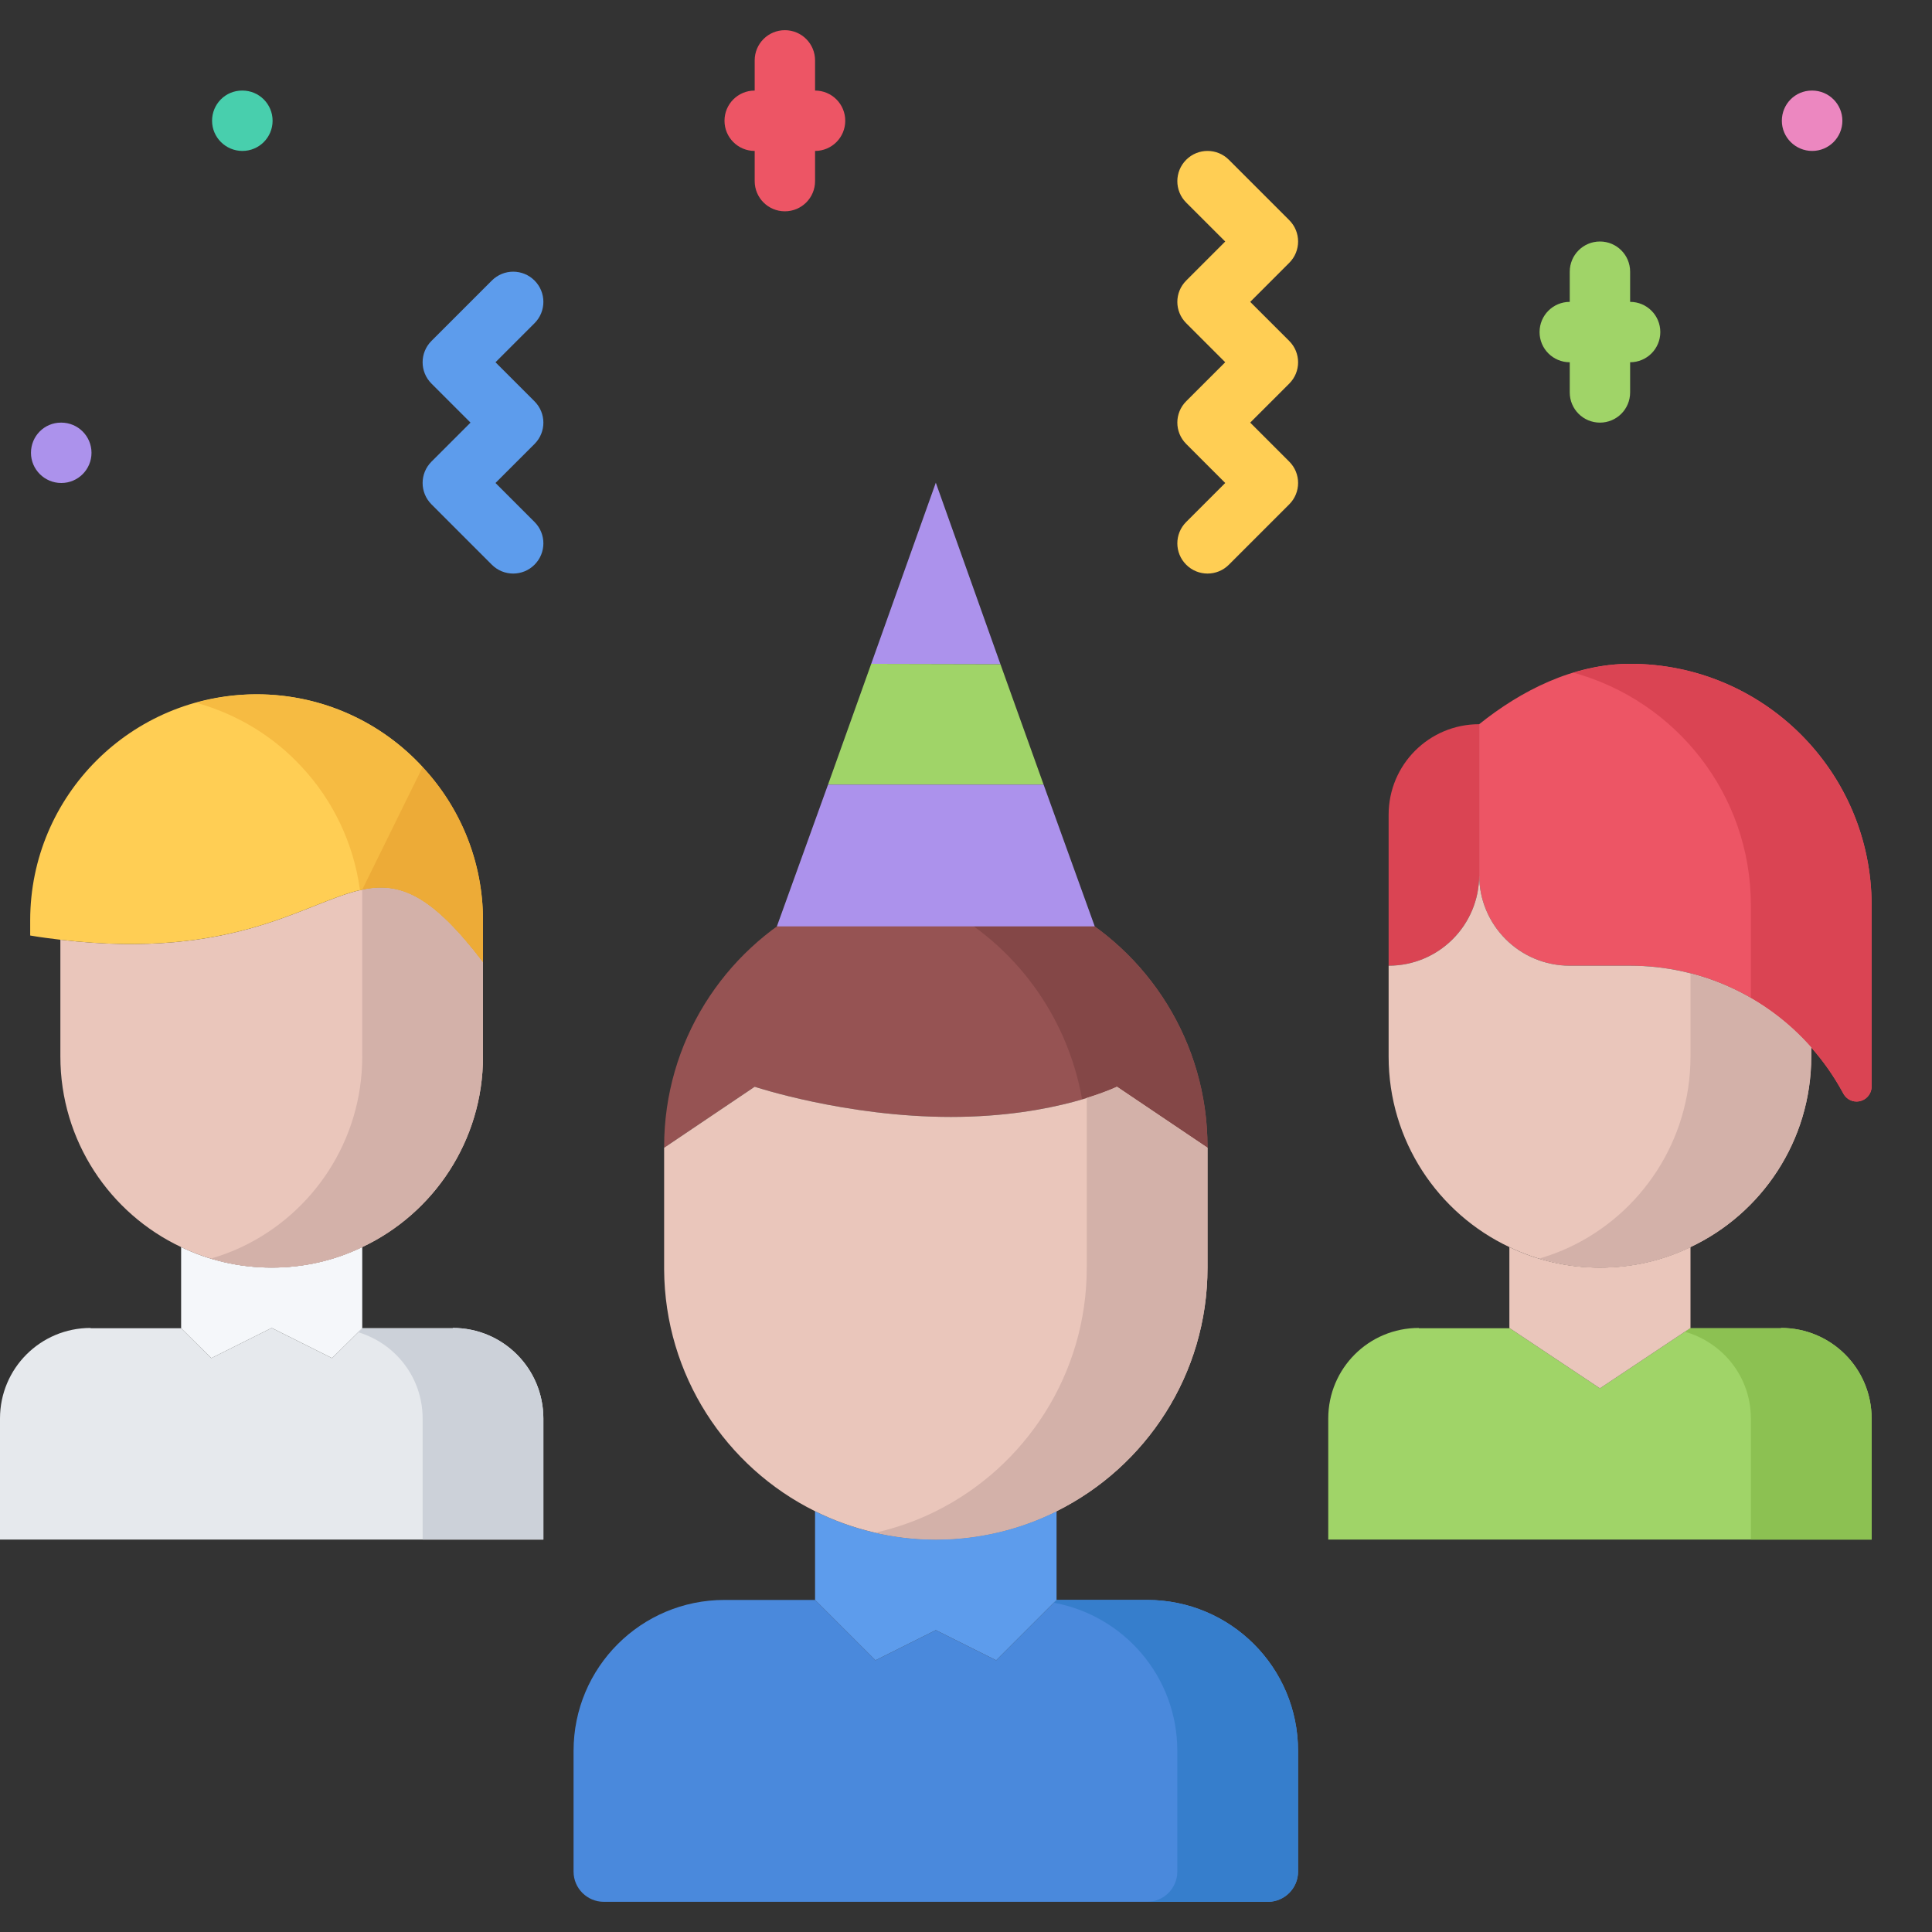 <?xml version="1.0" encoding="utf-8"?>
<!-- Generator: Adobe Illustrator 16.0.0, SVG Export Plug-In . SVG Version: 6.00 Build 0)  -->
<!DOCTYPE svg PUBLIC "-//W3C//DTD SVG 1.1//EN" "http://www.w3.org/Graphics/SVG/1.1/DTD/svg11.dtd">
<svg version="1.1" xmlns="http://www.w3.org/2000/svg" xmlns:xlink="http://www.w3.org/1999/xlink" x="0px" y="0px" width="64px"
	 height="64px" viewBox="0 0 64 64" enable-background="new 0 0 64 64" xml:space="preserve">
<rect x="0" y="0" width="64" height="64" fill="#333333" stroke="none"/>
<g id="_x35_0_document_x2C__optimization_x2C__documentation_x2C__business_x2C__office_x2C__corporation_x2C__job">
</g>
<g id="_x34_9_human_x2C__resource_x2C__conveyor_x2C__business_x2C__office_x2C__corporation_x2C__job">
</g>
<g id="_x34_8_knowledge_x2C__training_x2C__growth_x2C__book_x2C__business_x2C__office_x2C__corporation">
</g>
<g id="_x34_7_skill_x2C__competence_x2C__experience_x2C__business_x2C__office_x2C__corporation_x2C__job">
</g>
<g id="_x34_6_target_x2C__success_x2C__victory_x2C__business_x2C__office_x2C__corporation_x2C__job">
</g>
<g id="_x34_5_inbox_x2C__letter_x2C__email_x2C__business_x2C__office_x2C__corporation_x2C__job">
</g>
<g id="_x34_4_document_x2C__workflow_x2C__sharing_x2C__business_x2C__office_x2C__corporation_x2C__job">
</g>
<g id="_x34_3_budget_x2C__allocation_x2C__money_x2C__business_x2C__office_x2C__corporation_x2C__job">
</g>
<g id="_x34_2_case_x2C__task_x2C__project_x2C__business_x2C__office_x2C__corporation_x2C__job">
</g>
<g id="_x34_1_structure_x2C__structuring_x2C__tasks_x2C__business_x2C__office_x2C__corporation_x2C__job">
</g>
<g id="_x34_0_choice_x2C__dilemma_x2C__question_x2C__business_x2C__office_x2C__corporation_x2C__job">
</g>
<g id="_x33_9_workplace_x2C__table_x2C__laptop_x2C__business_x2C__office_x2C__corporation_x2C__job">
</g>
<g id="_x33_8_bribe_x2C__bag_x2C__money_x2C__business_x2C__office_x2C__corporation_x2C__job">
</g>
<g id="_x33_7_corruption_x2C__forage_x2C__money_x2C__business_x2C__office_x2C__corporation_x2C__job">
</g>
<g id="_x33_6_career_x2C__ladder_x2C__success_x2C__business_x2C__office_x2C__corporation_x2C__job">
</g>
<g id="_x33_5_review_x2C__feedback_x2C__rating_x2C__business_x2C__office_x2C__corporation_x2C__job">
</g>
<g id="_x33_4_manipulation_x2C__thread_x2C__puppet_x2C__business_x2C__office_x2C__corporation_x2C__job">
</g>
<g id="_x33_3_location_x2C__map_x2C__pin_x2C__business_x2C__office_x2C__corporation_x2C__job">
</g>
<g id="_x33_2_retirement_x2C__old_x2C__man_x2C__door_x2C__business_x2C__office_x2C__corporation">
</g>
<g id="_x33_1_victory_x2C__success_x2C__medal_x2C__reward_x2C__business_x2C__office_x2C__corporation">
</g>
<g id="_x33_0_dismissal_x2C__box_x2C__door_x2C__business_x2C__office_x2C__corporation_x2C__job">
</g>
<g id="_x32_9_meeting_x2C__discussion_x2C__question_x2C__business_x2C__office_x2C__corporation_x2C__job">
</g>
<g id="_x32_8_strategy_x2C__vision_x2C__eye_x2C__chess_x2C__business_x2C__office_x2C__corporation">
</g>
<g id="_x32_7_board_x2C__task_x2C__process_x2C__business_x2C__office_x2C__corporation_x2C__job">
</g>
<g id="_x32_6_scheme_x2C__board_x2C__structure_x2C__business_x2C__office_x2C__corporation_x2C__job">
</g>
<g id="_x32_5_conflict_x2C__dialog_x2C__discussion_x2C__business_x2C__office_x2C__corporation_x2C__job">
</g>
<g id="_x32_4_documentation_x2C__document_x2C__repository_x2C__business_x2C__office_x2C__corporation_x2C__job">
</g>
<g id="_x32_3_sprint_x2C__programming_x2C__code_x2C__business_x2C__office_x2C__corporation_x2C__job">
</g>
<g id="_x32_2_cram_x2C__tablet_x2C__work_x2C__business_x2C__office_x2C__corporation_x2C__job">
</g>
<g id="_x32_1_leader_x2C__discoverer_x2C__flag_x2C__business_x2C__office_x2C__corporation_x2C__job">
</g>
<g id="_x32_0_rally_x2C__collective_x2C__arm_x2C__business_x2C__office_x2C__corporation_x2C__job">
</g>
<g id="_x31_9_consolidation_x2C__portfolio_x2C__puzzle_x2C__business_x2C__office_x2C__corporation_x2C__job">
</g>
<g id="_x31_8_idea_x2C__creative_x2C__work_x2C__business_x2C__office_x2C__corporation_x2C__job">
</g>
<g id="_x31_7_problem_x2C__stress_x2C__resistance_x2C__business_x2C__office_x2C__corporation_x2C__job">
</g>
<g id="_x31_6_hard_x2C__skills_x2C__skill_x2C__portfolio_x2C__book_x2C__business_x2C__office">
</g>
<g id="_x31_5_time_x2C__management_x2C__clock_x2C__deadline_x2C__business_x2C__office_x2C__corporation">
</g>
<g id="_x31_4_multitasking_x2C__task_x2C__work_x2C__business_x2C__office_x2C__corporation_x2C__job">
</g>
<g id="_x31_3_tranquility_x2C__yoga_x2C__lotus_x2C__posture_x2C__business_x2C__office_x2C__corporation">
</g>
<g id="_x31_2_corporate_x2C__party_x2C__business_x2C__office_x2C__corporation_x2C__job">
	<g>
		<path fill="#4A89DC" d="M27,53l2,2l2-1l2,1l2-2h3c2.76,0,5,2.23,5,5v4c0,0.551-0.45,1-1,1H20c-0.55,0-1-0.449-1-1v-4
			c0-2.77,2.24-5,5-5H27z"/>
		<g>
			<path fill="#367ECC" d="M38,53h-3l-0.092,0.092C37.233,53.519,39,55.543,39,58v4c0,0.551-0.45,1-1,1h4c0.55,0,1-0.449,1-1v-4
				C43,55.23,40.76,53,38,53z"/>
		</g>
		<path fill="#5D9CEC" d="M35,50.061V53l-2,2l-2-1l-2,1l-2-2v-2.939C28.2,50.66,29.57,51,31,51S33.8,50.66,35,50.061z"/>
		<path fill="#DA4453" d="M49,23.99v5c0,1.66-1.34,3-3,3v-5C46,25.33,47.34,23.99,49,23.99z"/>
		<path fill="#ED5565" d="M62,29.99c0-4.42-3.58-8-8-8c-1.89,0-3.63,0.9-5,2v5c0,1.66,1.34,3,3,3h2c2.39,0,4.54,1.05,6,2.71
			c0.405,0.457,0.758,0.961,1.05,1.502h0.001c0.08,0.169,0.249,0.288,0.449,0.288c0.276,0,0.5-0.224,0.5-0.5v-0.001l0,0V29.99z"/>
		<path fill="#DA4453" d="M54,21.99c-0.646,0-1.273,0.111-1.875,0.294C55.511,23.216,58,26.308,58,29.99v3.075
			c0.753,0.437,1.431,0.987,2,1.635c0.405,0.457,0.758,0.961,1.05,1.502h0.001c0.08,0.169,0.249,0.288,0.449,0.288
			c0.276,0,0.5-0.224,0.5-0.5v-0.001V29.99C62,25.57,58.42,21.99,54,21.99z"/>
		<path fill="#A0D468" d="M62,46.99V51H44v-4.01c0-1.66,1.34-3,3-3V44h3v-0.01l3,2l3-2V44h3v-0.01C60.66,43.99,62,45.33,62,46.99z"
			/>
		<g>
			<path fill="#8CC152" d="M59,43.99V44h-3v-0.01l-0.188,0.125C57.073,44.471,58,45.614,58,46.99V51h4v-4.01
				C62,45.33,60.66,43.99,59,43.99z"/>
		</g>
		<path fill="#EAC6BB" d="M56,41.311v2.68l-3,2l-3-2v-2.68c0.91,0.439,1.92,0.68,3,0.68S55.09,41.75,56,41.311z"/>
		<path fill="#EAC6BB" d="M54,31.99c2.39,0,4.54,1.05,6,2.71v0.29V35c0,2.79-1.64,5.2-4,6.311c-0.91,0.439-1.92,0.68-3,0.68
			s-2.09-0.24-3-0.68C47.64,40.2,46,37.79,46,35v-0.01v-3c1.66,0,3-1.34,3-3c0,1.66,1.34,3,3,3H54z"/>
		<path fill="#D3B1A9" d="M56,32.253v2.737V35c0,2.79-1.64,5.2-4,6.311c-0.32,0.154-0.656,0.274-1,0.378
			c0.633,0.191,1.3,0.302,2,0.302c1.08,0,2.09-0.24,3-0.68c2.36-1.11,4-3.521,4-6.311v-0.01V34.7
			C58.963,33.521,57.572,32.658,56,32.253z"/>
		<path fill="#965353" d="M22,37.99c0-3.47,1.97-6.49,4.85-7.99h8.29C38.03,31.49,40,34.521,40,37.99v0.03L37,36c0,0-2.01,1-5.5,1
			S25,36,25,36l-3,2.021V37.99z"/>
		<g>
			<path fill="#844747" d="M35.14,30h-4c2.441,1.259,4.211,3.622,4.706,6.415C36.586,36.197,37,36,37,36l3,2.021v-0.03
				C40,34.521,38.03,31.49,35.14,30z"/>
		</g>
		<path fill="#EAC6BB" d="M37,36l3,2.021V42c0,3.53-2.04,6.59-5,8.061C33.8,50.66,32.43,51,31,51s-2.8-0.34-4-0.939
			c-2.95-1.46-4.98-4.5-5-8.01V42v-3.979L25,36c0,0,3.01,1,6.5,1S37,36,37,36z"/>
		<path fill="#D3B1A9" d="M37,36c0,0-0.357,0.171-1,0.369V42c0,3.53-2.04,6.59-5,8.061c-0.625,0.313-1.298,0.55-2,0.71
			C29.646,50.918,30.315,51,31,51c1.43,0,2.8-0.34,4-0.939c2.96-1.471,5-4.53,5-8.061v-3.979L37,36z"/>
		<path fill="#E6E9ED" d="M11,44.99L12,44h3v-0.01c1.66,0,3,1.34,3,3V51H0v-4.01c0-1.66,1.34-3,3-3V44h3l1,0.99l2-1L11,44.99z"/>
		<g>
			<polygon fill="#CCD1D9" points="9.02,44 9,43.99 8.98,44 			"/>
			<path fill="#CCD1D9" d="M15,43.99V44h-3l-0.133,0.132C13.1,44.505,14,45.634,14,46.99V51h4v-4.01C18,45.33,16.66,43.99,15,43.99z
				"/>
		</g>
		<path fill="#F5F7FA" d="M12,43.99V44l-1,0.99l-2-1l-2,1L6,44v-0.01v-2.68c0.91,0.439,1.92,0.68,3,0.68s2.09-0.24,3-0.68V43.99z"/>
		<path fill="#EAC6BB" d="M16,34.99V35c0,2.79-1.64,5.2-4,6.311c-0.91,0.439-1.92,0.68-3,0.68s-2.09-0.24-3-0.68
			C3.64,40.2,2,37.79,2,35v-0.01v-3.86c5.81,0.681,8.13-1.27,10-1.659c1.24-0.261,2.28,0.149,4,2.399V34.99z"/>
		<path fill="#D3B1A9" d="M12,29.471v5.52V35c0,2.79-1.64,5.2-4,6.311c-0.32,0.154-0.656,0.274-1,0.378
			c0.633,0.191,1.3,0.302,2,0.302c1.08,0,2.09-0.24,3-0.68c2.36-1.11,4-3.521,4-6.311v-0.01v-3.12
			C14.28,29.62,13.24,29.21,12,29.471z"/>
		<path fill="#FFCE54" d="M14,25.41l-2,4.061c-1.87,0.39-4.19,2.34-10,1.659c-0.32-0.04-0.65-0.079-1-0.14v-0.5
			C1,26.351,4.36,23,8.5,23C10.68,23,12.64,23.931,14,25.41z"/>
		<g>
			<path fill="#F6BB42" d="M14,25.41C12.64,23.931,10.68,23,8.5,23c-0.695,0-1.366,0.102-2.005,0.279
				C7.86,23.656,9.072,24.4,10,25.41c1.025,1.1,1.714,2.516,1.925,4.079c0.024-0.005,0.051-0.014,0.075-0.019
				c1.24-0.261,2.28,0.149,4,2.399v-1.38C16,28.53,15.24,26.74,14,25.41z"/>
		</g>
		<path fill="#EDAB37" d="M16,30.49v1.38c-1.72-2.25-2.76-2.66-4-2.399l2-4.061C15.24,26.74,16,28.53,16,30.49z"/>
		<polygon fill="#A0D468" points="33.14,22 34.57,25.99 27.43,25.99 28.86,21.99 		"/>
		<polygon fill="#AC92EC" points="31,15.99 33.14,22 28.86,21.99 		"/>
		<polygon fill="#AC92EC" points="31,30.688 25.735,30.688 27.43,25.99 34.57,25.99 36.265,30.688 		"/>
		<path fill="#5D9CEC" d="M17.707,9.293c-0.391-0.391-1.023-0.391-1.414,0l-2,2c-0.391,0.391-0.391,1.023,0,1.414L15.586,14
			l-1.293,1.293c-0.391,0.391-0.391,1.023,0,1.414l2,2C16.488,18.902,16.744,19,17,19s0.512-0.098,0.707-0.293
			c0.391-0.391,0.391-1.023,0-1.414L16.414,16l1.293-1.293c0.391-0.391,0.391-1.023,0-1.414L16.414,12l1.293-1.293
			C18.098,10.316,18.098,9.684,17.707,9.293z"/>
		<path fill="#FFCE54" d="M42.708,7.293l-2-2c-0.391-0.391-1.023-0.391-1.414,0s-0.391,1.023,0,1.414L40.587,8l-1.293,1.293
			c-0.391,0.391-0.391,1.023,0,1.414L40.587,12l-1.293,1.293c-0.391,0.391-0.391,1.023,0,1.414L40.587,16l-1.293,1.293
			c-0.391,0.391-0.391,1.023,0,1.414C39.489,18.902,39.745,19,40.001,19s0.512-0.098,0.707-0.293l2-2
			c0.391-0.391,0.391-1.023,0-1.414L41.415,14l1.293-1.293c0.391-0.391,0.391-1.023,0-1.414L41.415,10l1.293-1.293
			C43.099,8.316,43.099,7.684,42.708,7.293z"/>
		<path fill="#AC92EC" d="M2.03,14H2.02c-0.552,0-0.994,0.447-0.994,1s0.452,1,1.005,1c0.552,0,1-0.447,1-1S2.582,14,2.03,14z"/>
		<path fill="#48CFAD" d="M8.03,3H8.02C7.468,3,7.025,3.447,7.025,4S7.478,5,8.03,5c0.552,0,1-0.447,1-1S8.582,3,8.03,3z"/>
		<path fill="#EC87C0" d="M60.03,3H60.02c-0.552,0-0.994,0.447-0.994,1s0.452,1,1.005,1c0.552,0,1-0.447,1-1S60.582,3,60.03,3z"/>
		<path fill="#ED5565" d="M27,3V2c0-0.553-0.447-1-1-1s-1,0.447-1,1v1c-0.553,0-1,0.447-1,1s0.447,1,1,1v1c0,0.553,0.447,1,1,1
			s1-0.447,1-1V5c0.553,0,1-0.447,1-1S27.553,3,27,3z"/>
		<path fill="#A0D468" d="M54,10V9c0-0.553-0.447-1-1-1s-1,0.447-1,1v1c-0.553,0-1,0.447-1,1s0.447,1,1,1v1c0,0.553,0.447,1,1,1
			s1-0.447,1-1v-1c0.553,0,1-0.447,1-1S54.553,10,54,10z"/>
	</g>
</g>
<g id="_x31_1_dialog_x2C__discussion_x2C__work_x2C__business_x2C__office_x2C__corporation_x2C__job">
</g>
<g id="_x31_0_listening_x2C__skill_x2C__dialog_x2C__business_x2C__office_x2C__corporation_x2C__job">
</g>
<g id="_x39__training_x2C__book_x2C__lesson_x2C__business_x2C__office_x2C__corporation_x2C__job">
</g>
<g id="_x38__dress_x2C__code_x2C__shirt_x2C__business_x2C__office_x2C__corporation_x2C__job">
</g>
<g id="_x37__task_x2C__program_x2C__ticket_x2C__business_x2C__office_x2C__corporation_x2C__job">
</g>
<g id="_x36__plan_x2C__graph_x2C__stage_x2C__business_x2C__office_x2C__corporation_x2C__job">
</g>
<g id="_x35__boss_x2C__king_x2C__crown_x2C__business_x2C__office_x2C__corporation_x2C__job">
</g>
<g id="_x34__structure_x2C__structuring_x2C__business_x2C__office_x2C__corporation_x2C__job">
</g>
<g id="_x33__soft_x2C__skills_x2C__communication_x2C__business_x2C__office_x2C__corporation_x2C__job">
</g>
<g id="_x32__office_x2C__house_x2C__portfolio_x2C__business_x2C__corporation_x2C__job">
</g>
<g id="_x31__corporate_x2C__rules_x2C__book_x2C__business_x2C__office_x2C__corporation_x2C__job">
</g>
</svg>
